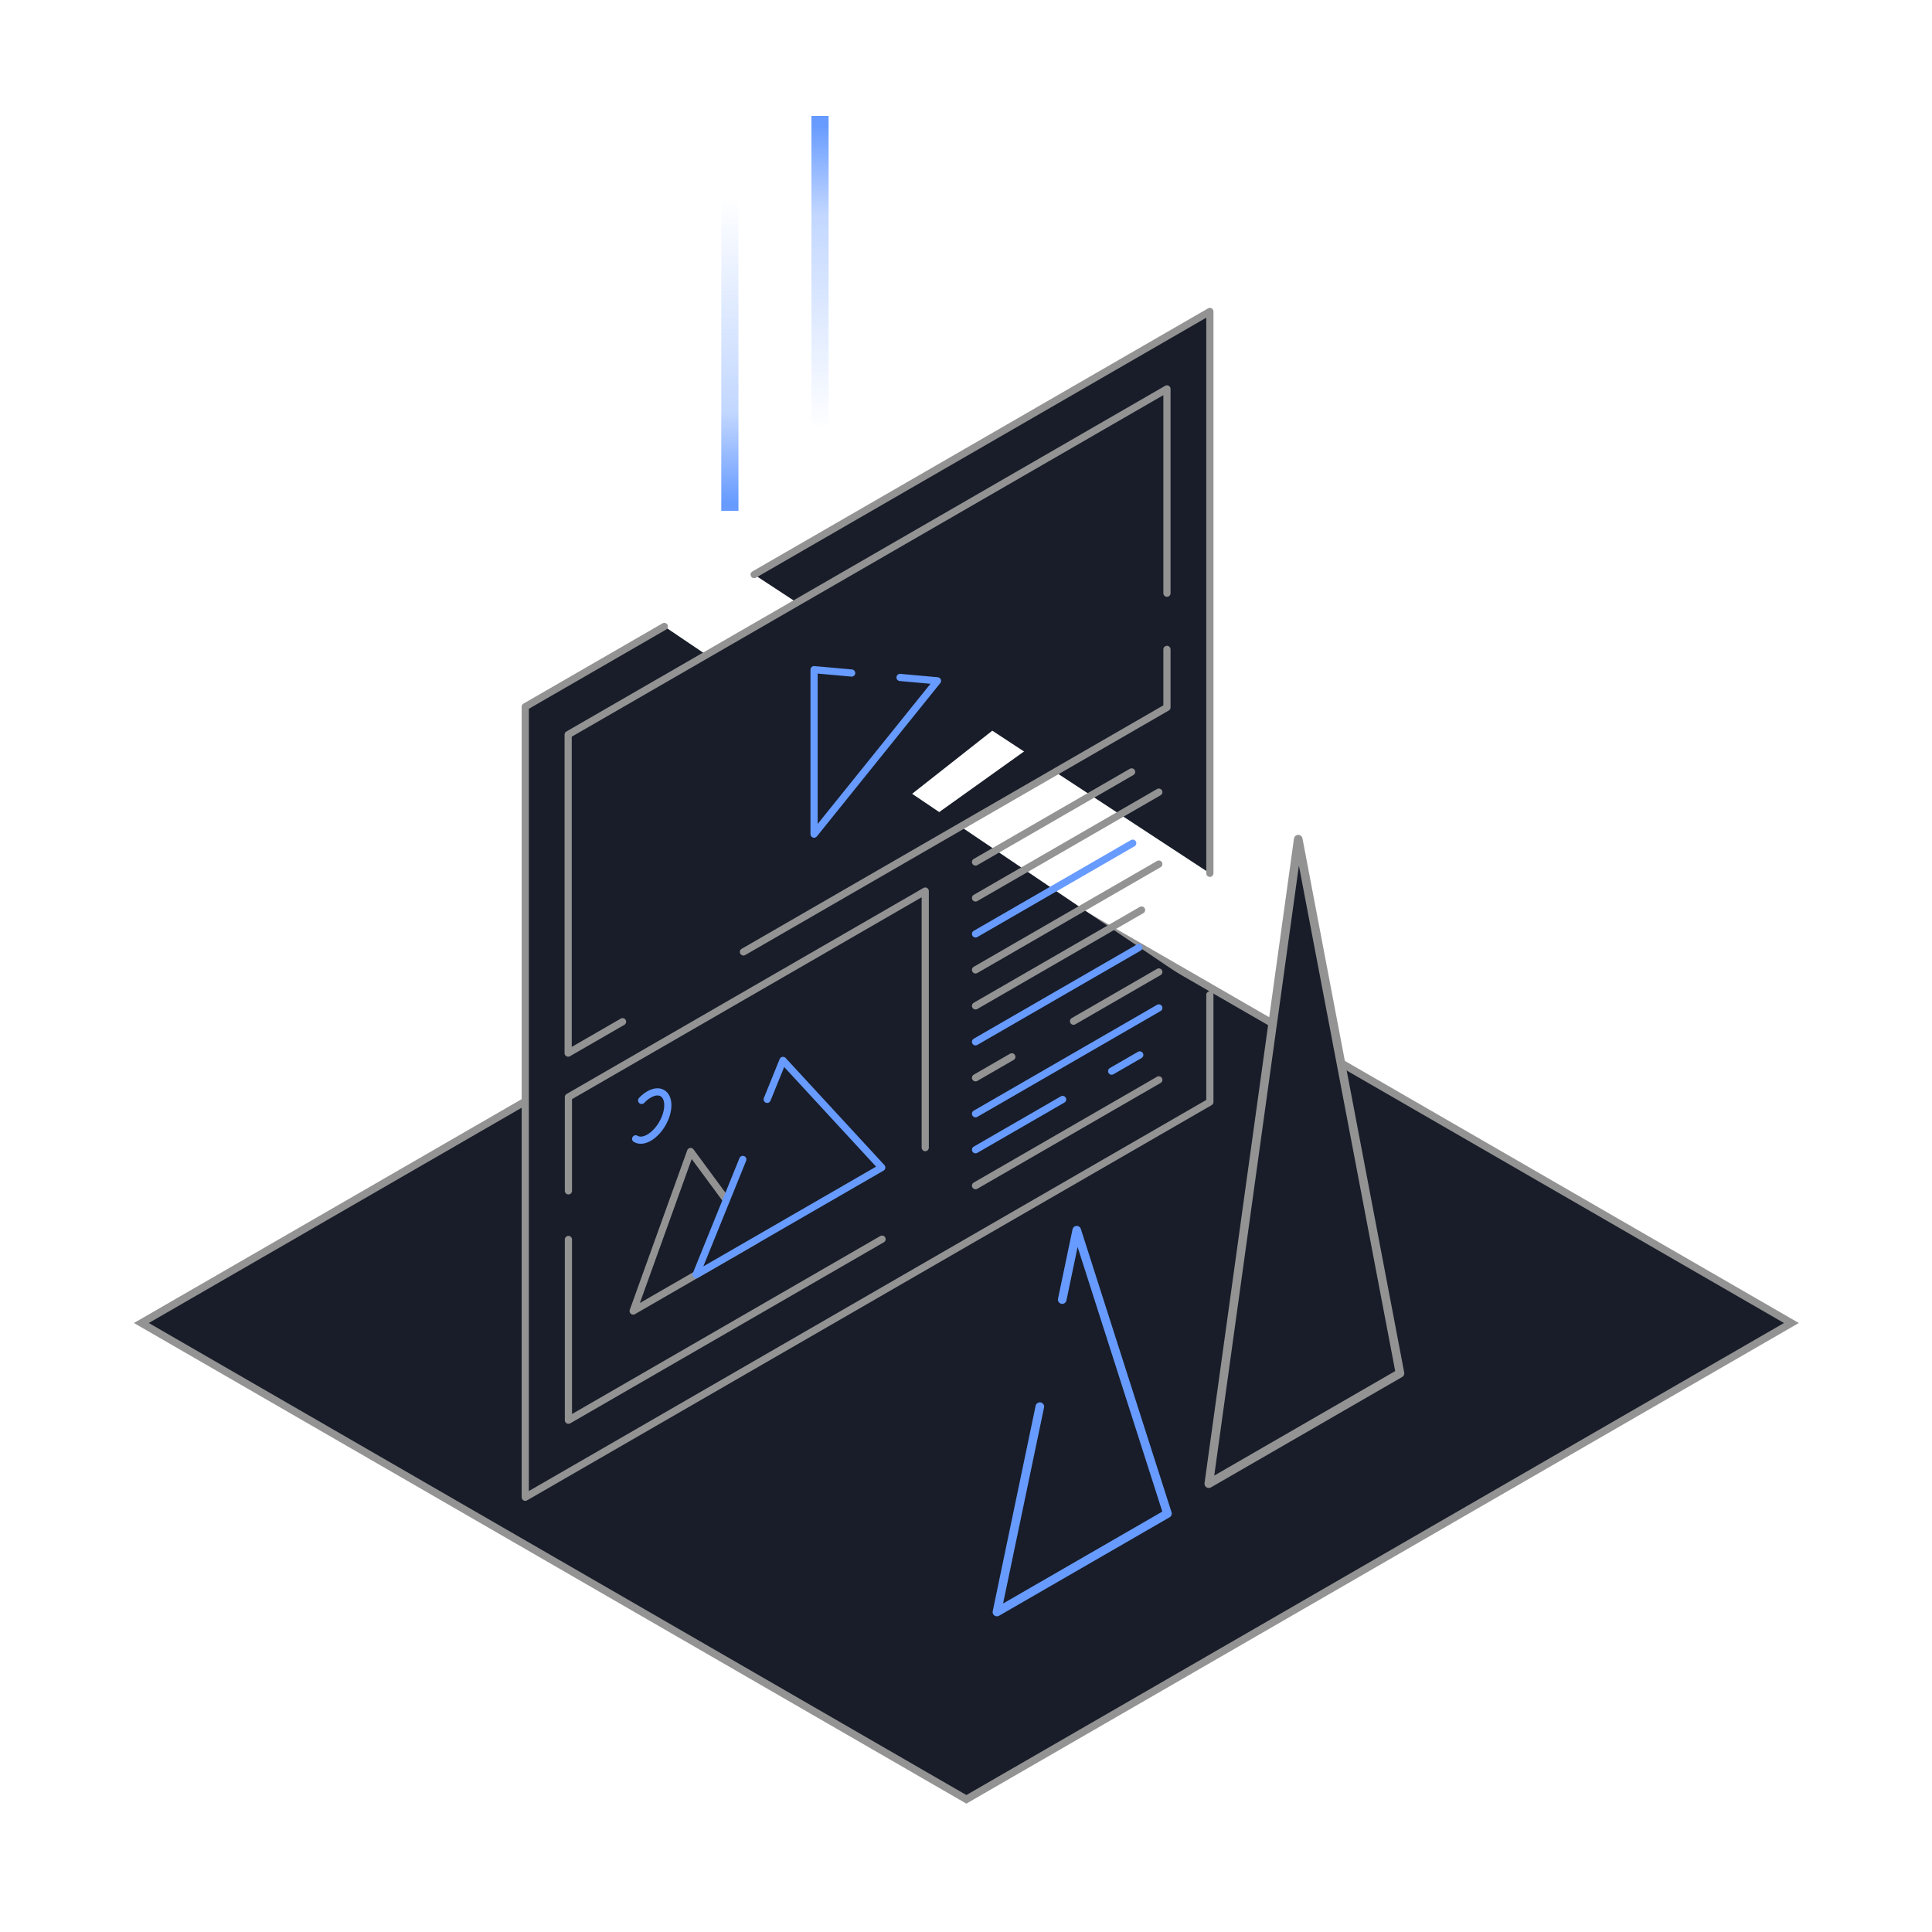 <svg width="450" height="450" viewBox="0 0 450 450" fill="none" xmlns="http://www.w3.org/2000/svg">
<rect x="1.732" width="221.894" height="221.894" transform="matrix(0.866 -0.5 0.866 0.5 31.428 309.02)" fill="#181D29" stroke="#939393" stroke-width="2"/>
<path d="M281.551 345.578L302.385 195.454L326.085 319.866L281.551 345.578Z" fill="#181D29" stroke="#939393" stroke-width="2" stroke-linecap="round" stroke-linejoin="round"/>
<path d="M247.412 302.699L250.792 286.532L271.922 352.54L232.202 375.473L242.198 327.631" fill="#181D29"/>
<path d="M247.412 302.699L250.792 286.532L271.922 352.54L232.202 375.473L242.198 327.631" stroke="#679BFF" stroke-width="2" stroke-linecap="round" stroke-linejoin="round"/>
<g clip-path="url(#clip0)">
<path d="M281.801 231.722V256.678L122.34 348.743V164.613L154.733 145.911" fill="#181D29"/>
<path d="M281.801 231.722V256.678L122.34 348.743V164.613L154.733 145.911" stroke="#939393" stroke-width="1.673" stroke-linecap="round" stroke-linejoin="round"/>
<path d="M175.657 133.83L281.801 72.548V203.411" fill="#181D29"/>
<path d="M175.657 133.83L281.801 72.548V203.411" stroke="#939393" stroke-width="1.673" stroke-linecap="round" stroke-linejoin="round"/>
<path d="M145.008 237.975L132.335 245.292V171.108L271.806 90.585V138.171" fill="#181D29"/>
<path d="M145.008 237.975L132.335 245.292V171.108L271.806 90.585V138.171" stroke="#939393" stroke-width="1.673" stroke-linecap="round" stroke-linejoin="round"/>
<path d="M271.806 151.253V164.769L173.162 221.72" fill="#181D29"/>
<path d="M271.806 151.253V164.769L173.162 221.72" stroke="#939393" stroke-width="1.673" stroke-linecap="round" stroke-linejoin="round"/>
<path d="M198.368 156.762L189.612 155.976V194.287L218.359 158.575L209.637 157.789" fill="#181D29"/>
<path d="M198.368 156.762L189.612 155.976V194.287L218.359 158.575L209.637 157.789" stroke="#679BFF" stroke-width="1.673" stroke-linecap="round" stroke-linejoin="round"/>
<path d="M132.396 277.373V255.529L215.507 207.545V267.307" fill="#181D29"/>
<path d="M132.396 277.373V255.529L215.507 207.545V267.307" stroke="#939393" stroke-width="1.673" stroke-linecap="round" stroke-linejoin="round"/>
<path d="M205.45 288.623L132.396 330.8V288.693" fill="#181D29"/>
<path d="M205.45 288.623L132.396 330.8V288.693" stroke="#939393" stroke-width="1.673" stroke-linecap="round" stroke-linejoin="round"/>
<path d="M147.476 305.366L160.856 268.204L176.075 288.854L147.476 305.366Z" fill="#181D29" stroke="#939393" stroke-width="1.673" stroke-linecap="round" stroke-linejoin="round"/>
<path d="M178.692 256.063L182.372 246.989L205.381 271.935L162.129 296.906L173.014 270.057" fill="#181D29"/>
<path d="M178.692 256.063L182.372 246.989L205.381 271.935L162.129 296.906L173.014 270.057" stroke="#679BFF" stroke-width="1.673" stroke-linecap="round" stroke-linejoin="round"/>
<path d="M149.448 256.31C149.977 255.743 150.547 255.28 151.122 254.95C151.845 254.519 152.559 254.301 153.201 254.316C153.843 254.33 154.391 254.576 154.798 255.031C155.204 255.487 155.456 256.138 155.53 256.926C155.603 257.714 155.497 258.613 155.221 259.544C154.944 260.475 154.506 261.408 153.946 262.259C153.385 263.11 152.72 263.852 152.01 264.419C151.3 264.985 150.567 265.359 149.878 265.505C149.188 265.652 148.564 265.567 148.061 265.258" fill="#181D29"/>
<path d="M149.448 256.31C149.977 255.743 150.547 255.28 151.122 254.95C151.845 254.519 152.559 254.301 153.201 254.316C153.843 254.33 154.391 254.576 154.798 255.031C155.204 255.487 155.456 256.138 155.53 256.926C155.603 257.714 155.497 258.613 155.221 259.544C154.944 260.475 154.506 261.408 153.946 262.259C153.385 263.11 152.72 263.852 152.01 264.419C151.3 264.985 150.567 265.359 149.878 265.505C149.188 265.652 148.564 265.567 148.061 265.258" stroke="#679BFF" stroke-width="1.673" stroke-linecap="round" stroke-linejoin="round"/>
<path d="M227.22 200.783L263.573 179.794" stroke="#939393" stroke-width="1.673" stroke-linecap="round" stroke-linejoin="round"/>
<path d="M227.22 209.152L269.913 184.503" stroke="#939393" stroke-width="1.673" stroke-linecap="round" stroke-linejoin="round"/>
<path d="M227.22 217.531L263.834 196.392" stroke="#679BFF" stroke-width="1.673" stroke-linecap="round" stroke-linejoin="round"/>
<path d="M227.22 225.91L269.913 201.261" stroke="#939393" stroke-width="1.673" stroke-linecap="round" stroke-linejoin="round"/>
<path d="M227.22 234.289L265.893 211.961" stroke="#939393" stroke-width="1.673" stroke-linecap="round" stroke-linejoin="round"/>
<path d="M227.22 242.658L265.265 220.693" stroke="#679BFF" stroke-width="1.673" stroke-linecap="round" stroke-linejoin="round"/>
<path d="M250.045 237.859L269.913 226.388" stroke="#939393" stroke-width="1.673" stroke-linecap="round" stroke-linejoin="round"/>
<path d="M227.22 251.037L235.671 246.158" stroke="#939393" stroke-width="1.673" stroke-linecap="round" stroke-linejoin="round"/>
<path d="M227.22 259.416L269.913 234.767" stroke="#679BFF" stroke-width="1.673" stroke-linecap="round" stroke-linejoin="round"/>
<path d="M258.924 249.491L265.474 245.71" stroke="#679BFF" stroke-width="1.673" stroke-linecap="round" stroke-linejoin="round"/>
<path d="M227.22 267.796L247.507 256.083" stroke="#679BFF" stroke-width="1.673" stroke-linecap="round" stroke-linejoin="round"/>
<path d="M227.22 276.165L269.913 251.516" stroke="#939393" stroke-width="1.673" stroke-linecap="round" stroke-linejoin="round"/>
</g>
<path d="M191 100L191 29" stroke="url(#paint0_linear)" stroke-width="4" stroke-linecap="square"/>
<path d="M170 46L170 117" stroke="url(#paint1_linear)" stroke-width="4" stroke-linecap="square"/>
<defs>
<linearGradient id="paint0_linear" x1="190" y1="29" x2="190" y2="100" gradientUnits="userSpaceOnUse">
<stop stop-color="#679BFF"/>
<stop offset="0.295" stop-color="#679BFF" stop-opacity="0.4"/>
<stop offset="1" stop-color="#679BFF" stop-opacity="0"/>
</linearGradient>
<linearGradient id="paint1_linear" x1="169" y1="117" x2="169" y2="46" gradientUnits="userSpaceOnUse">
<stop stop-color="#679BFF"/>
<stop offset="0.295" stop-color="#679BFF" stop-opacity="0.4"/>
<stop offset="1" stop-color="#679BFF" stop-opacity="0"/>
</linearGradient>
<clipPath id="clip0">
<rect width="186.144" height="186.144" fill="white" transform="matrix(0.866 -0.5 0 1 121.468 164.109)"/>
</clipPath>
</defs>
</svg>
